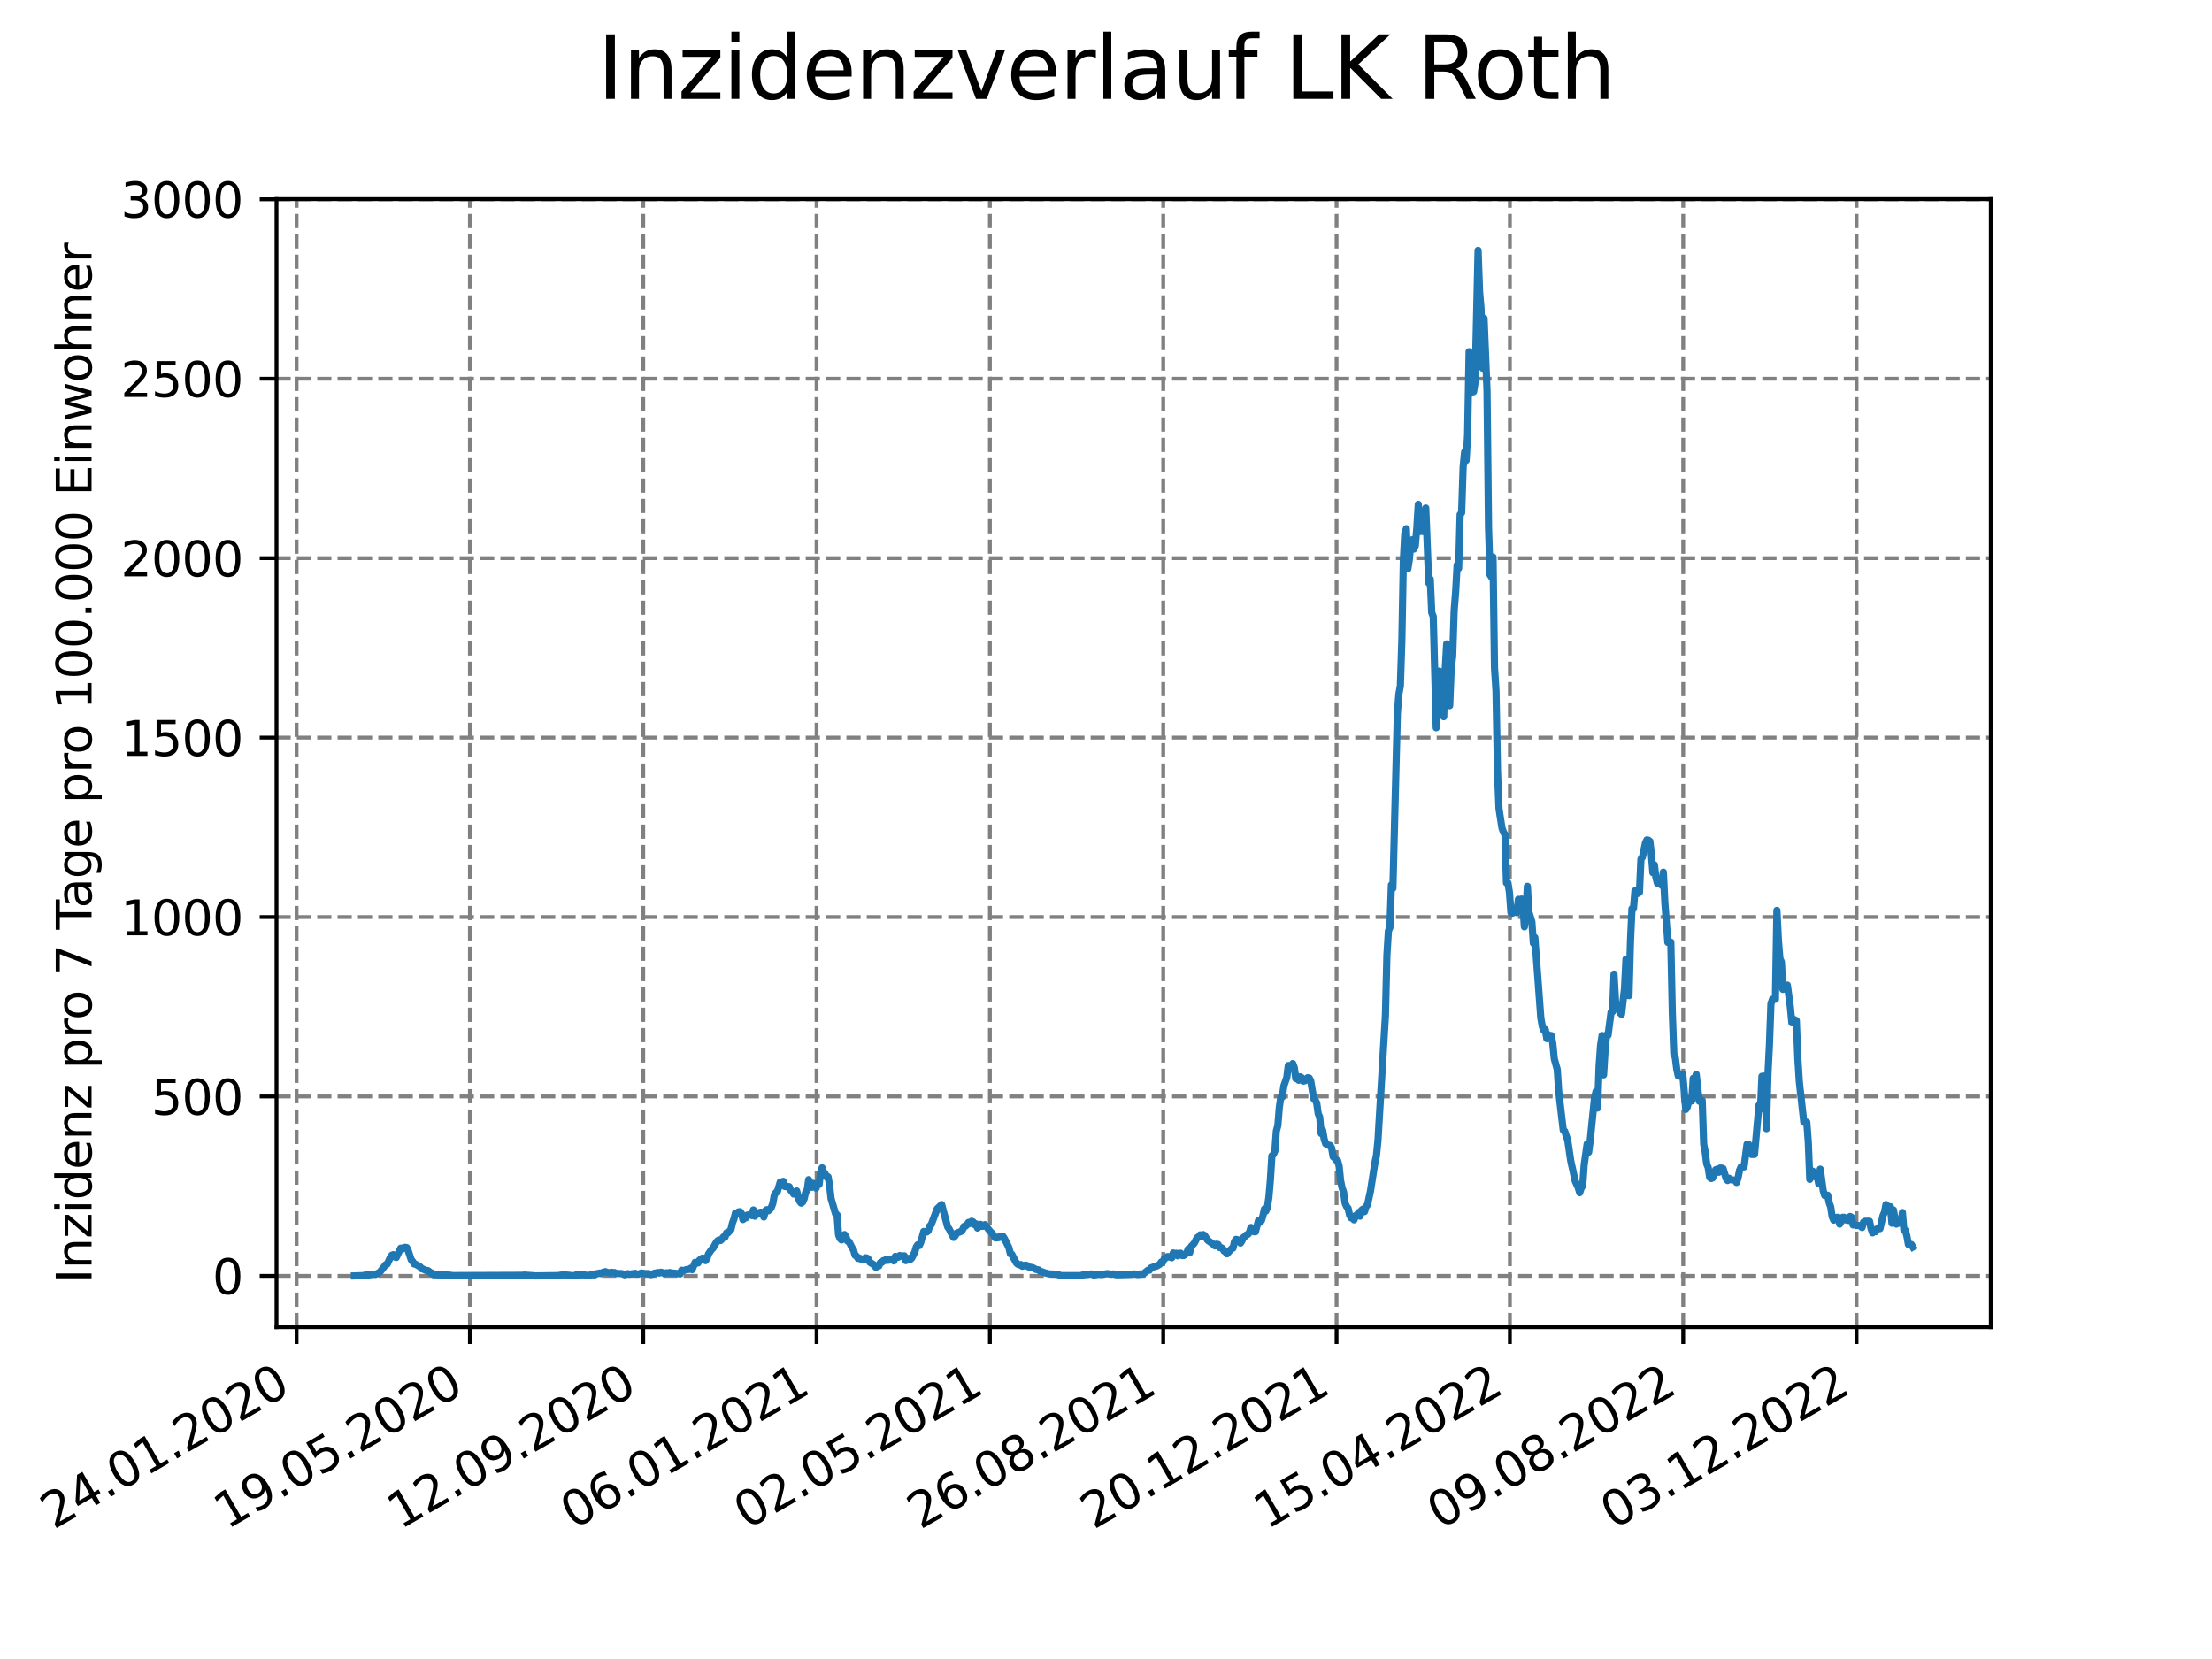 <?xml version="1.0" encoding="utf-8" standalone="no"?>
<!DOCTYPE svg PUBLIC "-//W3C//DTD SVG 1.1//EN"
  "http://www.w3.org/Graphics/SVG/1.1/DTD/svg11.dtd">
<svg xmlns:xlink="http://www.w3.org/1999/xlink" width="460.8pt" height="345.6pt" viewBox="0 0 460.8 345.6" xmlns="http://www.w3.org/2000/svg" version="1.1">
 <defs>
  <style type="text/css">*{stroke-linejoin: round; stroke-linecap: butt}</style>
 </defs>
 <g id="figure_1">
  <g id="patch_1">
   <path d="M 0 345.6 
L 460.8 345.6 
L 460.8 0 
L 0 0 
z
" style="fill: #ffffff"/>
  </g>
  <g id="axes_1">
   <g id="patch_2">
    <path d="M 57.6 276.48 
L 414.72 276.48 
L 414.72 41.472 
L 57.6 41.472 
z
" style="fill: #ffffff"/>
   </g>
   <g id="matplotlib.axis_1">
    <g id="xtick_1">
     <g id="line2d_1">
      <path d="M 61.784 276.48 
L 61.784 41.472 
" clip-path="url(#pae9fe001ed)" style="fill: none; stroke-dasharray: 2.96,1.28; stroke-dashoffset: 0; stroke: #808080; stroke-width: 0.8"/>
     </g>
     <g id="line2d_2">
      <defs>
       <path id="me1911b3e2f" d="M 0 0 
L 0 3.5 
" style="stroke: #000000; stroke-width: 0.8"/>
      </defs>
      <g>
       <use xlink:href="#me1911b3e2f" x="61.784" y="276.48" style="stroke: #000000; stroke-width: 0.8"/>
      </g>
     </g>
     <g id="text_1">
      <!-- 24.01.2020 -->
      <g transform="translate(11.159 318.689) rotate(-30) scale(0.1 -0.1)">
       <defs>
        <path id="DejaVuSans-32" d="M 1228 531 
L 3431 531 
L 3431 0 
L 469 0 
L 469 531 
Q 828 903 1448 1529 
Q 2069 2156 2228 2338 
Q 2531 2678 2651 2914 
Q 2772 3150 2772 3378 
Q 2772 3750 2511 3984 
Q 2250 4219 1831 4219 
Q 1534 4219 1204 4116 
Q 875 4013 500 3803 
L 500 4441 
Q 881 4594 1212 4672 
Q 1544 4750 1819 4750 
Q 2544 4750 2975 4387 
Q 3406 4025 3406 3419 
Q 3406 3131 3298 2873 
Q 3191 2616 2906 2266 
Q 2828 2175 2409 1742 
Q 1991 1309 1228 531 
z
" transform="scale(0.016)"/>
        <path id="DejaVuSans-34" d="M 2419 4116 
L 825 1625 
L 2419 1625 
L 2419 4116 
z
M 2253 4666 
L 3047 4666 
L 3047 1625 
L 3713 1625 
L 3713 1100 
L 3047 1100 
L 3047 0 
L 2419 0 
L 2419 1100 
L 313 1100 
L 313 1709 
L 2253 4666 
z
" transform="scale(0.016)"/>
        <path id="DejaVuSans-2e" d="M 684 794 
L 1344 794 
L 1344 0 
L 684 0 
L 684 794 
z
" transform="scale(0.016)"/>
        <path id="DejaVuSans-30" d="M 2034 4250 
Q 1547 4250 1301 3770 
Q 1056 3291 1056 2328 
Q 1056 1369 1301 889 
Q 1547 409 2034 409 
Q 2525 409 2770 889 
Q 3016 1369 3016 2328 
Q 3016 3291 2770 3770 
Q 2525 4250 2034 4250 
z
M 2034 4750 
Q 2819 4750 3233 4129 
Q 3647 3509 3647 2328 
Q 3647 1150 3233 529 
Q 2819 -91 2034 -91 
Q 1250 -91 836 529 
Q 422 1150 422 2328 
Q 422 3509 836 4129 
Q 1250 4750 2034 4750 
z
" transform="scale(0.016)"/>
        <path id="DejaVuSans-31" d="M 794 531 
L 1825 531 
L 1825 4091 
L 703 3866 
L 703 4441 
L 1819 4666 
L 2450 4666 
L 2450 531 
L 3481 531 
L 3481 0 
L 794 0 
L 794 531 
z
" transform="scale(0.016)"/>
       </defs>
       <use xlink:href="#DejaVuSans-32"/>
       <use xlink:href="#DejaVuSans-34" x="63.623"/>
       <use xlink:href="#DejaVuSans-2e" x="127.246"/>
       <use xlink:href="#DejaVuSans-30" x="159.033"/>
       <use xlink:href="#DejaVuSans-31" x="222.656"/>
       <use xlink:href="#DejaVuSans-2e" x="286.279"/>
       <use xlink:href="#DejaVuSans-32" x="318.066"/>
       <use xlink:href="#DejaVuSans-30" x="381.689"/>
       <use xlink:href="#DejaVuSans-32" x="445.312"/>
       <use xlink:href="#DejaVuSans-30" x="508.936"/>
      </g>
     </g>
    </g>
    <g id="xtick_2">
     <g id="line2d_3">
      <path d="M 97.891 276.48 
L 97.891 41.472 
" clip-path="url(#pae9fe001ed)" style="fill: none; stroke-dasharray: 2.96,1.28; stroke-dashoffset: 0; stroke: #808080; stroke-width: 0.8"/>
     </g>
     <g id="line2d_4">
      <g>
       <use xlink:href="#me1911b3e2f" x="97.891" y="276.48" style="stroke: #000000; stroke-width: 0.8"/>
      </g>
     </g>
     <g id="text_2">
      <!-- 19.05.2020 -->
      <g transform="translate(47.266 318.689) rotate(-30) scale(0.1 -0.1)">
       <defs>
        <path id="DejaVuSans-39" d="M 703 97 
L 703 672 
Q 941 559 1184 500 
Q 1428 441 1663 441 
Q 2288 441 2617 861 
Q 2947 1281 2994 2138 
Q 2813 1869 2534 1725 
Q 2256 1581 1919 1581 
Q 1219 1581 811 2004 
Q 403 2428 403 3163 
Q 403 3881 828 4315 
Q 1253 4750 1959 4750 
Q 2769 4750 3195 4129 
Q 3622 3509 3622 2328 
Q 3622 1225 3098 567 
Q 2575 -91 1691 -91 
Q 1453 -91 1209 -44 
Q 966 3 703 97 
z
M 1959 2075 
Q 2384 2075 2632 2365 
Q 2881 2656 2881 3163 
Q 2881 3666 2632 3958 
Q 2384 4250 1959 4250 
Q 1534 4250 1286 3958 
Q 1038 3666 1038 3163 
Q 1038 2656 1286 2365 
Q 1534 2075 1959 2075 
z
" transform="scale(0.016)"/>
        <path id="DejaVuSans-35" d="M 691 4666 
L 3169 4666 
L 3169 4134 
L 1269 4134 
L 1269 2991 
Q 1406 3038 1543 3061 
Q 1681 3084 1819 3084 
Q 2600 3084 3056 2656 
Q 3513 2228 3513 1497 
Q 3513 744 3044 326 
Q 2575 -91 1722 -91 
Q 1428 -91 1123 -41 
Q 819 9 494 109 
L 494 744 
Q 775 591 1075 516 
Q 1375 441 1709 441 
Q 2250 441 2565 725 
Q 2881 1009 2881 1497 
Q 2881 1984 2565 2268 
Q 2250 2553 1709 2553 
Q 1456 2553 1204 2497 
Q 953 2441 691 2322 
L 691 4666 
z
" transform="scale(0.016)"/>
       </defs>
       <use xlink:href="#DejaVuSans-31"/>
       <use xlink:href="#DejaVuSans-39" x="63.623"/>
       <use xlink:href="#DejaVuSans-2e" x="127.246"/>
       <use xlink:href="#DejaVuSans-30" x="159.033"/>
       <use xlink:href="#DejaVuSans-35" x="222.656"/>
       <use xlink:href="#DejaVuSans-2e" x="286.279"/>
       <use xlink:href="#DejaVuSans-32" x="318.066"/>
       <use xlink:href="#DejaVuSans-30" x="381.689"/>
       <use xlink:href="#DejaVuSans-32" x="445.312"/>
       <use xlink:href="#DejaVuSans-30" x="508.936"/>
      </g>
     </g>
    </g>
    <g id="xtick_3">
     <g id="line2d_5">
      <path d="M 133.999 276.48 
L 133.999 41.472 
" clip-path="url(#pae9fe001ed)" style="fill: none; stroke-dasharray: 2.96,1.28; stroke-dashoffset: 0; stroke: #808080; stroke-width: 0.8"/>
     </g>
     <g id="line2d_6">
      <g>
       <use xlink:href="#me1911b3e2f" x="133.999" y="276.48" style="stroke: #000000; stroke-width: 0.8"/>
      </g>
     </g>
     <g id="text_3">
      <!-- 12.09.2020 -->
      <g transform="translate(83.373 318.689) rotate(-30) scale(0.1 -0.1)">
       <use xlink:href="#DejaVuSans-31"/>
       <use xlink:href="#DejaVuSans-32" x="63.623"/>
       <use xlink:href="#DejaVuSans-2e" x="127.246"/>
       <use xlink:href="#DejaVuSans-30" x="159.033"/>
       <use xlink:href="#DejaVuSans-39" x="222.656"/>
       <use xlink:href="#DejaVuSans-2e" x="286.279"/>
       <use xlink:href="#DejaVuSans-32" x="318.066"/>
       <use xlink:href="#DejaVuSans-30" x="381.689"/>
       <use xlink:href="#DejaVuSans-32" x="445.312"/>
       <use xlink:href="#DejaVuSans-30" x="508.936"/>
      </g>
     </g>
    </g>
    <g id="xtick_4">
     <g id="line2d_7">
      <path d="M 170.106 276.48 
L 170.106 41.472 
" clip-path="url(#pae9fe001ed)" style="fill: none; stroke-dasharray: 2.96,1.28; stroke-dashoffset: 0; stroke: #808080; stroke-width: 0.8"/>
     </g>
     <g id="line2d_8">
      <g>
       <use xlink:href="#me1911b3e2f" x="170.106" y="276.48" style="stroke: #000000; stroke-width: 0.8"/>
      </g>
     </g>
     <g id="text_4">
      <!-- 06.01.2021 -->
      <g transform="translate(119.481 318.689) rotate(-30) scale(0.1 -0.1)">
       <defs>
        <path id="DejaVuSans-36" d="M 2113 2584 
Q 1688 2584 1439 2293 
Q 1191 2003 1191 1497 
Q 1191 994 1439 701 
Q 1688 409 2113 409 
Q 2538 409 2786 701 
Q 3034 994 3034 1497 
Q 3034 2003 2786 2293 
Q 2538 2584 2113 2584 
z
M 3366 4563 
L 3366 3988 
Q 3128 4100 2886 4159 
Q 2644 4219 2406 4219 
Q 1781 4219 1451 3797 
Q 1122 3375 1075 2522 
Q 1259 2794 1537 2939 
Q 1816 3084 2150 3084 
Q 2853 3084 3261 2657 
Q 3669 2231 3669 1497 
Q 3669 778 3244 343 
Q 2819 -91 2113 -91 
Q 1303 -91 875 529 
Q 447 1150 447 2328 
Q 447 3434 972 4092 
Q 1497 4750 2381 4750 
Q 2619 4750 2861 4703 
Q 3103 4656 3366 4563 
z
" transform="scale(0.016)"/>
       </defs>
       <use xlink:href="#DejaVuSans-30"/>
       <use xlink:href="#DejaVuSans-36" x="63.623"/>
       <use xlink:href="#DejaVuSans-2e" x="127.246"/>
       <use xlink:href="#DejaVuSans-30" x="159.033"/>
       <use xlink:href="#DejaVuSans-31" x="222.656"/>
       <use xlink:href="#DejaVuSans-2e" x="286.279"/>
       <use xlink:href="#DejaVuSans-32" x="318.066"/>
       <use xlink:href="#DejaVuSans-30" x="381.689"/>
       <use xlink:href="#DejaVuSans-32" x="445.312"/>
       <use xlink:href="#DejaVuSans-31" x="508.936"/>
      </g>
     </g>
    </g>
    <g id="xtick_5">
     <g id="line2d_9">
      <path d="M 206.213 276.48 
L 206.213 41.472 
" clip-path="url(#pae9fe001ed)" style="fill: none; stroke-dasharray: 2.96,1.28; stroke-dashoffset: 0; stroke: #808080; stroke-width: 0.8"/>
     </g>
     <g id="line2d_10">
      <g>
       <use xlink:href="#me1911b3e2f" x="206.213" y="276.48" style="stroke: #000000; stroke-width: 0.8"/>
      </g>
     </g>
     <g id="text_5">
      <!-- 02.05.2021 -->
      <g transform="translate(155.588 318.689) rotate(-30) scale(0.1 -0.1)">
       <use xlink:href="#DejaVuSans-30"/>
       <use xlink:href="#DejaVuSans-32" x="63.623"/>
       <use xlink:href="#DejaVuSans-2e" x="127.246"/>
       <use xlink:href="#DejaVuSans-30" x="159.033"/>
       <use xlink:href="#DejaVuSans-35" x="222.656"/>
       <use xlink:href="#DejaVuSans-2e" x="286.279"/>
       <use xlink:href="#DejaVuSans-32" x="318.066"/>
       <use xlink:href="#DejaVuSans-30" x="381.689"/>
       <use xlink:href="#DejaVuSans-32" x="445.312"/>
       <use xlink:href="#DejaVuSans-31" x="508.936"/>
      </g>
     </g>
    </g>
    <g id="xtick_6">
     <g id="line2d_11">
      <path d="M 242.321 276.48 
L 242.321 41.472 
" clip-path="url(#pae9fe001ed)" style="fill: none; stroke-dasharray: 2.96,1.28; stroke-dashoffset: 0; stroke: #808080; stroke-width: 0.8"/>
     </g>
     <g id="line2d_12">
      <g>
       <use xlink:href="#me1911b3e2f" x="242.321" y="276.48" style="stroke: #000000; stroke-width: 0.8"/>
      </g>
     </g>
     <g id="text_6">
      <!-- 26.08.2021 -->
      <g transform="translate(191.695 318.689) rotate(-30) scale(0.1 -0.1)">
       <defs>
        <path id="DejaVuSans-38" d="M 2034 2216 
Q 1584 2216 1326 1975 
Q 1069 1734 1069 1313 
Q 1069 891 1326 650 
Q 1584 409 2034 409 
Q 2484 409 2743 651 
Q 3003 894 3003 1313 
Q 3003 1734 2745 1975 
Q 2488 2216 2034 2216 
z
M 1403 2484 
Q 997 2584 770 2862 
Q 544 3141 544 3541 
Q 544 4100 942 4425 
Q 1341 4750 2034 4750 
Q 2731 4750 3128 4425 
Q 3525 4100 3525 3541 
Q 3525 3141 3298 2862 
Q 3072 2584 2669 2484 
Q 3125 2378 3379 2068 
Q 3634 1759 3634 1313 
Q 3634 634 3220 271 
Q 2806 -91 2034 -91 
Q 1263 -91 848 271 
Q 434 634 434 1313 
Q 434 1759 690 2068 
Q 947 2378 1403 2484 
z
M 1172 3481 
Q 1172 3119 1398 2916 
Q 1625 2713 2034 2713 
Q 2441 2713 2670 2916 
Q 2900 3119 2900 3481 
Q 2900 3844 2670 4047 
Q 2441 4250 2034 4250 
Q 1625 4250 1398 4047 
Q 1172 3844 1172 3481 
z
" transform="scale(0.016)"/>
       </defs>
       <use xlink:href="#DejaVuSans-32"/>
       <use xlink:href="#DejaVuSans-36" x="63.623"/>
       <use xlink:href="#DejaVuSans-2e" x="127.246"/>
       <use xlink:href="#DejaVuSans-30" x="159.033"/>
       <use xlink:href="#DejaVuSans-38" x="222.656"/>
       <use xlink:href="#DejaVuSans-2e" x="286.279"/>
       <use xlink:href="#DejaVuSans-32" x="318.066"/>
       <use xlink:href="#DejaVuSans-30" x="381.689"/>
       <use xlink:href="#DejaVuSans-32" x="445.312"/>
       <use xlink:href="#DejaVuSans-31" x="508.936"/>
      </g>
     </g>
    </g>
    <g id="xtick_7">
     <g id="line2d_13">
      <path d="M 278.428 276.48 
L 278.428 41.472 
" clip-path="url(#pae9fe001ed)" style="fill: none; stroke-dasharray: 2.96,1.28; stroke-dashoffset: 0; stroke: #808080; stroke-width: 0.8"/>
     </g>
     <g id="line2d_14">
      <g>
       <use xlink:href="#me1911b3e2f" x="278.428" y="276.48" style="stroke: #000000; stroke-width: 0.8"/>
      </g>
     </g>
     <g id="text_7">
      <!-- 20.12.2021 -->
      <g transform="translate(227.803 318.689) rotate(-30) scale(0.1 -0.1)">
       <use xlink:href="#DejaVuSans-32"/>
       <use xlink:href="#DejaVuSans-30" x="63.623"/>
       <use xlink:href="#DejaVuSans-2e" x="127.246"/>
       <use xlink:href="#DejaVuSans-31" x="159.033"/>
       <use xlink:href="#DejaVuSans-32" x="222.656"/>
       <use xlink:href="#DejaVuSans-2e" x="286.279"/>
       <use xlink:href="#DejaVuSans-32" x="318.066"/>
       <use xlink:href="#DejaVuSans-30" x="381.689"/>
       <use xlink:href="#DejaVuSans-32" x="445.312"/>
       <use xlink:href="#DejaVuSans-31" x="508.936"/>
      </g>
     </g>
    </g>
    <g id="xtick_8">
     <g id="line2d_15">
      <path d="M 314.535 276.48 
L 314.535 41.472 
" clip-path="url(#pae9fe001ed)" style="fill: none; stroke-dasharray: 2.96,1.28; stroke-dashoffset: 0; stroke: #808080; stroke-width: 0.8"/>
     </g>
     <g id="line2d_16">
      <g>
       <use xlink:href="#me1911b3e2f" x="314.535" y="276.48" style="stroke: #000000; stroke-width: 0.8"/>
      </g>
     </g>
     <g id="text_8">
      <!-- 15.04.2022 -->
      <g transform="translate(263.91 318.689) rotate(-30) scale(0.1 -0.1)">
       <use xlink:href="#DejaVuSans-31"/>
       <use xlink:href="#DejaVuSans-35" x="63.623"/>
       <use xlink:href="#DejaVuSans-2e" x="127.246"/>
       <use xlink:href="#DejaVuSans-30" x="159.033"/>
       <use xlink:href="#DejaVuSans-34" x="222.656"/>
       <use xlink:href="#DejaVuSans-2e" x="286.279"/>
       <use xlink:href="#DejaVuSans-32" x="318.066"/>
       <use xlink:href="#DejaVuSans-30" x="381.689"/>
       <use xlink:href="#DejaVuSans-32" x="445.312"/>
       <use xlink:href="#DejaVuSans-32" x="508.936"/>
      </g>
     </g>
    </g>
    <g id="xtick_9">
     <g id="line2d_17">
      <path d="M 350.642 276.48 
L 350.642 41.472 
" clip-path="url(#pae9fe001ed)" style="fill: none; stroke-dasharray: 2.96,1.28; stroke-dashoffset: 0; stroke: #808080; stroke-width: 0.8"/>
     </g>
     <g id="line2d_18">
      <g>
       <use xlink:href="#me1911b3e2f" x="350.642" y="276.48" style="stroke: #000000; stroke-width: 0.8"/>
      </g>
     </g>
     <g id="text_9">
      <!-- 09.08.2022 -->
      <g transform="translate(300.017 318.689) rotate(-30) scale(0.1 -0.1)">
       <use xlink:href="#DejaVuSans-30"/>
       <use xlink:href="#DejaVuSans-39" x="63.623"/>
       <use xlink:href="#DejaVuSans-2e" x="127.246"/>
       <use xlink:href="#DejaVuSans-30" x="159.033"/>
       <use xlink:href="#DejaVuSans-38" x="222.656"/>
       <use xlink:href="#DejaVuSans-2e" x="286.279"/>
       <use xlink:href="#DejaVuSans-32" x="318.066"/>
       <use xlink:href="#DejaVuSans-30" x="381.689"/>
       <use xlink:href="#DejaVuSans-32" x="445.312"/>
       <use xlink:href="#DejaVuSans-32" x="508.936"/>
      </g>
     </g>
    </g>
    <g id="xtick_10">
     <g id="line2d_19">
      <path d="M 386.75 276.48 
L 386.75 41.472 
" clip-path="url(#pae9fe001ed)" style="fill: none; stroke-dasharray: 2.96,1.28; stroke-dashoffset: 0; stroke: #808080; stroke-width: 0.8"/>
     </g>
     <g id="line2d_20">
      <g>
       <use xlink:href="#me1911b3e2f" x="386.75" y="276.48" style="stroke: #000000; stroke-width: 0.8"/>
      </g>
     </g>
     <g id="text_10">
      <!-- 03.12.2022 -->
      <g transform="translate(336.125 318.689) rotate(-30) scale(0.1 -0.1)">
       <defs>
        <path id="DejaVuSans-33" d="M 2597 2516 
Q 3050 2419 3304 2112 
Q 3559 1806 3559 1356 
Q 3559 666 3084 287 
Q 2609 -91 1734 -91 
Q 1441 -91 1130 -33 
Q 819 25 488 141 
L 488 750 
Q 750 597 1062 519 
Q 1375 441 1716 441 
Q 2309 441 2620 675 
Q 2931 909 2931 1356 
Q 2931 1769 2642 2001 
Q 2353 2234 1838 2234 
L 1294 2234 
L 1294 2753 
L 1863 2753 
Q 2328 2753 2575 2939 
Q 2822 3125 2822 3475 
Q 2822 3834 2567 4026 
Q 2313 4219 1838 4219 
Q 1578 4219 1281 4162 
Q 984 4106 628 3988 
L 628 4550 
Q 988 4650 1302 4700 
Q 1616 4750 1894 4750 
Q 2613 4750 3031 4423 
Q 3450 4097 3450 3541 
Q 3450 3153 3228 2886 
Q 3006 2619 2597 2516 
z
" transform="scale(0.016)"/>
       </defs>
       <use xlink:href="#DejaVuSans-30"/>
       <use xlink:href="#DejaVuSans-33" x="63.623"/>
       <use xlink:href="#DejaVuSans-2e" x="127.246"/>
       <use xlink:href="#DejaVuSans-31" x="159.033"/>
       <use xlink:href="#DejaVuSans-32" x="222.656"/>
       <use xlink:href="#DejaVuSans-2e" x="286.279"/>
       <use xlink:href="#DejaVuSans-32" x="318.066"/>
       <use xlink:href="#DejaVuSans-30" x="381.689"/>
       <use xlink:href="#DejaVuSans-32" x="445.312"/>
       <use xlink:href="#DejaVuSans-32" x="508.936"/>
      </g>
     </g>
    </g>
   </g>
   <g id="matplotlib.axis_2">
    <g id="ytick_1">
     <g id="line2d_21">
      <path d="M 57.6 265.798 
L 414.72 265.798 
" clip-path="url(#pae9fe001ed)" style="fill: none; stroke-dasharray: 2.96,1.28; stroke-dashoffset: 0; stroke: #808080; stroke-width: 0.8"/>
     </g>
     <g id="line2d_22">
      <defs>
       <path id="m83e6db1e29" d="M 0 0 
L -3.5 0 
" style="stroke: #000000; stroke-width: 0.8"/>
      </defs>
      <g>
       <use xlink:href="#m83e6db1e29" x="57.6" y="265.798" style="stroke: #000000; stroke-width: 0.8"/>
      </g>
     </g>
     <g id="text_11">
      <!-- 0 -->
      <g transform="translate(44.237 269.597) scale(0.1 -0.1)">
       <use xlink:href="#DejaVuSans-30"/>
      </g>
     </g>
    </g>
    <g id="ytick_2">
     <g id="line2d_23">
      <path d="M 57.6 228.416 
L 414.72 228.416 
" clip-path="url(#pae9fe001ed)" style="fill: none; stroke-dasharray: 2.96,1.28; stroke-dashoffset: 0; stroke: #808080; stroke-width: 0.8"/>
     </g>
     <g id="line2d_24">
      <g>
       <use xlink:href="#m83e6db1e29" x="57.6" y="228.416" style="stroke: #000000; stroke-width: 0.8"/>
      </g>
     </g>
     <g id="text_12">
      <!-- 500 -->
      <g transform="translate(31.512 232.216) scale(0.1 -0.1)">
       <use xlink:href="#DejaVuSans-35"/>
       <use xlink:href="#DejaVuSans-30" x="63.623"/>
       <use xlink:href="#DejaVuSans-30" x="127.246"/>
      </g>
     </g>
    </g>
    <g id="ytick_3">
     <g id="line2d_25">
      <path d="M 57.6 191.035 
L 414.72 191.035 
" clip-path="url(#pae9fe001ed)" style="fill: none; stroke-dasharray: 2.96,1.28; stroke-dashoffset: 0; stroke: #808080; stroke-width: 0.8"/>
     </g>
     <g id="line2d_26">
      <g>
       <use xlink:href="#m83e6db1e29" x="57.6" y="191.035" style="stroke: #000000; stroke-width: 0.8"/>
      </g>
     </g>
     <g id="text_13">
      <!-- 1000 -->
      <g transform="translate(25.15 194.834) scale(0.1 -0.1)">
       <use xlink:href="#DejaVuSans-31"/>
       <use xlink:href="#DejaVuSans-30" x="63.623"/>
       <use xlink:href="#DejaVuSans-30" x="127.246"/>
       <use xlink:href="#DejaVuSans-30" x="190.869"/>
      </g>
     </g>
    </g>
    <g id="ytick_4">
     <g id="line2d_27">
      <path d="M 57.6 153.653 
L 414.72 153.653 
" clip-path="url(#pae9fe001ed)" style="fill: none; stroke-dasharray: 2.96,1.28; stroke-dashoffset: 0; stroke: #808080; stroke-width: 0.8"/>
     </g>
     <g id="line2d_28">
      <g>
       <use xlink:href="#m83e6db1e29" x="57.6" y="153.653" style="stroke: #000000; stroke-width: 0.8"/>
      </g>
     </g>
     <g id="text_14">
      <!-- 1500 -->
      <g transform="translate(25.15 157.453) scale(0.1 -0.1)">
       <use xlink:href="#DejaVuSans-31"/>
       <use xlink:href="#DejaVuSans-35" x="63.623"/>
       <use xlink:href="#DejaVuSans-30" x="127.246"/>
       <use xlink:href="#DejaVuSans-30" x="190.869"/>
      </g>
     </g>
    </g>
    <g id="ytick_5">
     <g id="line2d_29">
      <path d="M 57.6 116.272 
L 414.72 116.272 
" clip-path="url(#pae9fe001ed)" style="fill: none; stroke-dasharray: 2.96,1.28; stroke-dashoffset: 0; stroke: #808080; stroke-width: 0.8"/>
     </g>
     <g id="line2d_30">
      <g>
       <use xlink:href="#m83e6db1e29" x="57.6" y="116.272" style="stroke: #000000; stroke-width: 0.8"/>
      </g>
     </g>
     <g id="text_15">
      <!-- 2000 -->
      <g transform="translate(25.15 120.071) scale(0.1 -0.1)">
       <use xlink:href="#DejaVuSans-32"/>
       <use xlink:href="#DejaVuSans-30" x="63.623"/>
       <use xlink:href="#DejaVuSans-30" x="127.246"/>
       <use xlink:href="#DejaVuSans-30" x="190.869"/>
      </g>
     </g>
    </g>
    <g id="ytick_6">
     <g id="line2d_31">
      <path d="M 57.6 78.891 
L 414.72 78.891 
" clip-path="url(#pae9fe001ed)" style="fill: none; stroke-dasharray: 2.96,1.28; stroke-dashoffset: 0; stroke: #808080; stroke-width: 0.8"/>
     </g>
     <g id="line2d_32">
      <g>
       <use xlink:href="#m83e6db1e29" x="57.6" y="78.891" style="stroke: #000000; stroke-width: 0.8"/>
      </g>
     </g>
     <g id="text_16">
      <!-- 2500 -->
      <g transform="translate(25.15 82.69) scale(0.1 -0.1)">
       <use xlink:href="#DejaVuSans-32"/>
       <use xlink:href="#DejaVuSans-35" x="63.623"/>
       <use xlink:href="#DejaVuSans-30" x="127.246"/>
       <use xlink:href="#DejaVuSans-30" x="190.869"/>
      </g>
     </g>
    </g>
    <g id="ytick_7">
     <g id="line2d_33">
      <path d="M 57.6 41.509 
L 414.72 41.509 
" clip-path="url(#pae9fe001ed)" style="fill: none; stroke-dasharray: 2.96,1.28; stroke-dashoffset: 0; stroke: #808080; stroke-width: 0.8"/>
     </g>
     <g id="line2d_34">
      <g>
       <use xlink:href="#m83e6db1e29" x="57.6" y="41.509" style="stroke: #000000; stroke-width: 0.8"/>
      </g>
     </g>
     <g id="text_17">
      <!-- 3000 -->
      <g transform="translate(25.15 45.308) scale(0.1 -0.1)">
       <use xlink:href="#DejaVuSans-33"/>
       <use xlink:href="#DejaVuSans-30" x="63.623"/>
       <use xlink:href="#DejaVuSans-30" x="127.246"/>
       <use xlink:href="#DejaVuSans-30" x="190.869"/>
      </g>
     </g>
    </g>
    <g id="text_18">
     <!-- Inzidenz pro 7 Tage pro 100.000 Einwohner -->
     <g transform="translate(19.07 267.301) rotate(-90) scale(0.1 -0.1)">
      <defs>
       <path id="DejaVuSans-49" d="M 628 4666 
L 1259 4666 
L 1259 0 
L 628 0 
L 628 4666 
z
" transform="scale(0.016)"/>
       <path id="DejaVuSans-6e" d="M 3513 2113 
L 3513 0 
L 2938 0 
L 2938 2094 
Q 2938 2591 2744 2837 
Q 2550 3084 2163 3084 
Q 1697 3084 1428 2787 
Q 1159 2491 1159 1978 
L 1159 0 
L 581 0 
L 581 3500 
L 1159 3500 
L 1159 2956 
Q 1366 3272 1645 3428 
Q 1925 3584 2291 3584 
Q 2894 3584 3203 3211 
Q 3513 2838 3513 2113 
z
" transform="scale(0.016)"/>
       <path id="DejaVuSans-7a" d="M 353 3500 
L 3084 3500 
L 3084 2975 
L 922 459 
L 3084 459 
L 3084 0 
L 275 0 
L 275 525 
L 2438 3041 
L 353 3041 
L 353 3500 
z
" transform="scale(0.016)"/>
       <path id="DejaVuSans-69" d="M 603 3500 
L 1178 3500 
L 1178 0 
L 603 0 
L 603 3500 
z
M 603 4863 
L 1178 4863 
L 1178 4134 
L 603 4134 
L 603 4863 
z
" transform="scale(0.016)"/>
       <path id="DejaVuSans-64" d="M 2906 2969 
L 2906 4863 
L 3481 4863 
L 3481 0 
L 2906 0 
L 2906 525 
Q 2725 213 2448 61 
Q 2172 -91 1784 -91 
Q 1150 -91 751 415 
Q 353 922 353 1747 
Q 353 2572 751 3078 
Q 1150 3584 1784 3584 
Q 2172 3584 2448 3432 
Q 2725 3281 2906 2969 
z
M 947 1747 
Q 947 1113 1208 752 
Q 1469 391 1925 391 
Q 2381 391 2643 752 
Q 2906 1113 2906 1747 
Q 2906 2381 2643 2742 
Q 2381 3103 1925 3103 
Q 1469 3103 1208 2742 
Q 947 2381 947 1747 
z
" transform="scale(0.016)"/>
       <path id="DejaVuSans-65" d="M 3597 1894 
L 3597 1613 
L 953 1613 
Q 991 1019 1311 708 
Q 1631 397 2203 397 
Q 2534 397 2845 478 
Q 3156 559 3463 722 
L 3463 178 
Q 3153 47 2828 -22 
Q 2503 -91 2169 -91 
Q 1331 -91 842 396 
Q 353 884 353 1716 
Q 353 2575 817 3079 
Q 1281 3584 2069 3584 
Q 2775 3584 3186 3129 
Q 3597 2675 3597 1894 
z
M 3022 2063 
Q 3016 2534 2758 2815 
Q 2500 3097 2075 3097 
Q 1594 3097 1305 2825 
Q 1016 2553 972 2059 
L 3022 2063 
z
" transform="scale(0.016)"/>
       <path id="DejaVuSans-20" transform="scale(0.016)"/>
       <path id="DejaVuSans-70" d="M 1159 525 
L 1159 -1331 
L 581 -1331 
L 581 3500 
L 1159 3500 
L 1159 2969 
Q 1341 3281 1617 3432 
Q 1894 3584 2278 3584 
Q 2916 3584 3314 3078 
Q 3713 2572 3713 1747 
Q 3713 922 3314 415 
Q 2916 -91 2278 -91 
Q 1894 -91 1617 61 
Q 1341 213 1159 525 
z
M 3116 1747 
Q 3116 2381 2855 2742 
Q 2594 3103 2138 3103 
Q 1681 3103 1420 2742 
Q 1159 2381 1159 1747 
Q 1159 1113 1420 752 
Q 1681 391 2138 391 
Q 2594 391 2855 752 
Q 3116 1113 3116 1747 
z
" transform="scale(0.016)"/>
       <path id="DejaVuSans-72" d="M 2631 2963 
Q 2534 3019 2420 3045 
Q 2306 3072 2169 3072 
Q 1681 3072 1420 2755 
Q 1159 2438 1159 1844 
L 1159 0 
L 581 0 
L 581 3500 
L 1159 3500 
L 1159 2956 
Q 1341 3275 1631 3429 
Q 1922 3584 2338 3584 
Q 2397 3584 2469 3576 
Q 2541 3569 2628 3553 
L 2631 2963 
z
" transform="scale(0.016)"/>
       <path id="DejaVuSans-6f" d="M 1959 3097 
Q 1497 3097 1228 2736 
Q 959 2375 959 1747 
Q 959 1119 1226 758 
Q 1494 397 1959 397 
Q 2419 397 2687 759 
Q 2956 1122 2956 1747 
Q 2956 2369 2687 2733 
Q 2419 3097 1959 3097 
z
M 1959 3584 
Q 2709 3584 3137 3096 
Q 3566 2609 3566 1747 
Q 3566 888 3137 398 
Q 2709 -91 1959 -91 
Q 1206 -91 779 398 
Q 353 888 353 1747 
Q 353 2609 779 3096 
Q 1206 3584 1959 3584 
z
" transform="scale(0.016)"/>
       <path id="DejaVuSans-37" d="M 525 4666 
L 3525 4666 
L 3525 4397 
L 1831 0 
L 1172 0 
L 2766 4134 
L 525 4134 
L 525 4666 
z
" transform="scale(0.016)"/>
       <path id="DejaVuSans-54" d="M -19 4666 
L 3928 4666 
L 3928 4134 
L 2272 4134 
L 2272 0 
L 1638 0 
L 1638 4134 
L -19 4134 
L -19 4666 
z
" transform="scale(0.016)"/>
       <path id="DejaVuSans-61" d="M 2194 1759 
Q 1497 1759 1228 1600 
Q 959 1441 959 1056 
Q 959 750 1161 570 
Q 1363 391 1709 391 
Q 2188 391 2477 730 
Q 2766 1069 2766 1631 
L 2766 1759 
L 2194 1759 
z
M 3341 1997 
L 3341 0 
L 2766 0 
L 2766 531 
Q 2569 213 2275 61 
Q 1981 -91 1556 -91 
Q 1019 -91 701 211 
Q 384 513 384 1019 
Q 384 1609 779 1909 
Q 1175 2209 1959 2209 
L 2766 2209 
L 2766 2266 
Q 2766 2663 2505 2880 
Q 2244 3097 1772 3097 
Q 1472 3097 1187 3025 
Q 903 2953 641 2809 
L 641 3341 
Q 956 3463 1253 3523 
Q 1550 3584 1831 3584 
Q 2591 3584 2966 3190 
Q 3341 2797 3341 1997 
z
" transform="scale(0.016)"/>
       <path id="DejaVuSans-67" d="M 2906 1791 
Q 2906 2416 2648 2759 
Q 2391 3103 1925 3103 
Q 1463 3103 1205 2759 
Q 947 2416 947 1791 
Q 947 1169 1205 825 
Q 1463 481 1925 481 
Q 2391 481 2648 825 
Q 2906 1169 2906 1791 
z
M 3481 434 
Q 3481 -459 3084 -895 
Q 2688 -1331 1869 -1331 
Q 1566 -1331 1297 -1286 
Q 1028 -1241 775 -1147 
L 775 -588 
Q 1028 -725 1275 -790 
Q 1522 -856 1778 -856 
Q 2344 -856 2625 -561 
Q 2906 -266 2906 331 
L 2906 616 
Q 2728 306 2450 153 
Q 2172 0 1784 0 
Q 1141 0 747 490 
Q 353 981 353 1791 
Q 353 2603 747 3093 
Q 1141 3584 1784 3584 
Q 2172 3584 2450 3431 
Q 2728 3278 2906 2969 
L 2906 3500 
L 3481 3500 
L 3481 434 
z
" transform="scale(0.016)"/>
       <path id="DejaVuSans-45" d="M 628 4666 
L 3578 4666 
L 3578 4134 
L 1259 4134 
L 1259 2753 
L 3481 2753 
L 3481 2222 
L 1259 2222 
L 1259 531 
L 3634 531 
L 3634 0 
L 628 0 
L 628 4666 
z
" transform="scale(0.016)"/>
       <path id="DejaVuSans-77" d="M 269 3500 
L 844 3500 
L 1563 769 
L 2278 3500 
L 2956 3500 
L 3675 769 
L 4391 3500 
L 4966 3500 
L 4050 0 
L 3372 0 
L 2619 2869 
L 1863 0 
L 1184 0 
L 269 3500 
z
" transform="scale(0.016)"/>
       <path id="DejaVuSans-68" d="M 3513 2113 
L 3513 0 
L 2938 0 
L 2938 2094 
Q 2938 2591 2744 2837 
Q 2550 3084 2163 3084 
Q 1697 3084 1428 2787 
Q 1159 2491 1159 1978 
L 1159 0 
L 581 0 
L 581 4863 
L 1159 4863 
L 1159 2956 
Q 1366 3272 1645 3428 
Q 1925 3584 2291 3584 
Q 2894 3584 3203 3211 
Q 3513 2838 3513 2113 
z
" transform="scale(0.016)"/>
      </defs>
      <use xlink:href="#DejaVuSans-49"/>
      <use xlink:href="#DejaVuSans-6e" x="29.492"/>
      <use xlink:href="#DejaVuSans-7a" x="92.871"/>
      <use xlink:href="#DejaVuSans-69" x="145.361"/>
      <use xlink:href="#DejaVuSans-64" x="173.145"/>
      <use xlink:href="#DejaVuSans-65" x="236.621"/>
      <use xlink:href="#DejaVuSans-6e" x="298.145"/>
      <use xlink:href="#DejaVuSans-7a" x="361.523"/>
      <use xlink:href="#DejaVuSans-20" x="414.014"/>
      <use xlink:href="#DejaVuSans-70" x="445.801"/>
      <use xlink:href="#DejaVuSans-72" x="509.277"/>
      <use xlink:href="#DejaVuSans-6f" x="548.141"/>
      <use xlink:href="#DejaVuSans-20" x="609.322"/>
      <use xlink:href="#DejaVuSans-37" x="641.109"/>
      <use xlink:href="#DejaVuSans-20" x="704.732"/>
      <use xlink:href="#DejaVuSans-54" x="736.52"/>
      <use xlink:href="#DejaVuSans-61" x="781.104"/>
      <use xlink:href="#DejaVuSans-67" x="842.383"/>
      <use xlink:href="#DejaVuSans-65" x="905.859"/>
      <use xlink:href="#DejaVuSans-20" x="967.383"/>
      <use xlink:href="#DejaVuSans-70" x="999.17"/>
      <use xlink:href="#DejaVuSans-72" x="1062.646"/>
      <use xlink:href="#DejaVuSans-6f" x="1101.51"/>
      <use xlink:href="#DejaVuSans-20" x="1162.691"/>
      <use xlink:href="#DejaVuSans-31" x="1194.479"/>
      <use xlink:href="#DejaVuSans-30" x="1258.102"/>
      <use xlink:href="#DejaVuSans-30" x="1321.725"/>
      <use xlink:href="#DejaVuSans-2e" x="1385.348"/>
      <use xlink:href="#DejaVuSans-30" x="1417.135"/>
      <use xlink:href="#DejaVuSans-30" x="1480.758"/>
      <use xlink:href="#DejaVuSans-30" x="1544.381"/>
      <use xlink:href="#DejaVuSans-20" x="1608.004"/>
      <use xlink:href="#DejaVuSans-45" x="1639.791"/>
      <use xlink:href="#DejaVuSans-69" x="1702.975"/>
      <use xlink:href="#DejaVuSans-6e" x="1730.758"/>
      <use xlink:href="#DejaVuSans-77" x="1794.137"/>
      <use xlink:href="#DejaVuSans-6f" x="1875.924"/>
      <use xlink:href="#DejaVuSans-68" x="1937.105"/>
      <use xlink:href="#DejaVuSans-6e" x="2000.484"/>
      <use xlink:href="#DejaVuSans-65" x="2063.863"/>
      <use xlink:href="#DejaVuSans-72" x="2125.387"/>
     </g>
    </g>
   </g>
   <g id="line2d_35">
    <path d="M 73.833 265.798 
L 75.7 265.739 
L 76.323 265.562 
L 76.634 265.621 
L 77.879 265.444 
L 78.191 265.503 
L 79.124 265.031 
L 80.369 263.438 
L 80.681 263.32 
L 81.303 261.964 
L 81.614 261.492 
L 81.926 261.374 
L 82.237 261.846 
L 82.548 261.964 
L 83.482 260.017 
L 83.793 260.194 
L 84.105 259.899 
L 84.416 259.84 
L 84.727 259.899 
L 85.038 260.548 
L 85.661 262.436 
L 85.972 262.79 
L 86.284 263.32 
L 86.595 263.379 
L 87.529 263.91 
L 87.84 264.323 
L 88.151 264.382 
L 88.774 264.677 
L 89.085 264.677 
L 89.396 264.854 
L 89.707 265.208 
L 90.019 265.208 
L 90.33 265.562 
L 93.443 265.621 
L 94.377 265.739 
L 108.695 265.68 
L 109.317 265.621 
L 109.94 265.68 
L 110.874 265.739 
L 111.496 265.798 
L 116.165 265.739 
L 117.411 265.562 
L 118.033 265.621 
L 118.656 265.68 
L 119.589 265.798 
L 119.901 265.621 
L 121.768 265.562 
L 122.08 265.739 
L 123.325 265.562 
L 123.947 265.562 
L 124.258 265.326 
L 124.57 265.326 
L 124.881 265.208 
L 125.192 265.326 
L 125.504 265.09 
L 126.126 264.913 
L 126.437 265.09 
L 126.749 265.09 
L 127.06 265.208 
L 127.371 265.031 
L 127.682 265.149 
L 127.994 265.09 
L 128.305 265.267 
L 129.55 265.326 
L 130.173 265.562 
L 130.795 265.326 
L 131.106 265.444 
L 132.351 265.267 
L 132.663 265.444 
L 132.974 265.444 
L 133.597 265.208 
L 134.53 265.326 
L 135.153 265.326 
L 135.464 265.503 
L 135.775 265.503 
L 136.398 265.208 
L 136.709 265.208 
L 137.021 265.09 
L 137.332 265.208 
L 137.643 265.031 
L 137.954 265.09 
L 138.266 265.267 
L 138.888 265.149 
L 139.199 265.208 
L 139.511 265.09 
L 139.822 265.267 
L 140.133 265.208 
L 140.756 265.267 
L 141.378 265.326 
L 141.69 265.385 
L 142.001 264.618 
L 142.312 264.736 
L 142.935 264.5 
L 143.557 264.441 
L 143.868 264.205 
L 144.18 264.5 
L 144.802 262.967 
L 145.114 263.143 
L 145.425 263.085 
L 145.736 262.495 
L 146.359 262.082 
L 146.981 262.613 
L 147.292 262.082 
L 147.604 261.197 
L 148.226 260.312 
L 148.538 260.017 
L 149.16 258.897 
L 149.471 258.484 
L 149.783 258.307 
L 150.094 258.425 
L 150.405 258.13 
L 150.716 257.658 
L 151.028 257.717 
L 151.339 256.832 
L 151.65 256.832 
L 152.273 256.124 
L 152.584 254.768 
L 152.895 253.942 
L 153.207 252.703 
L 153.518 252.821 
L 153.829 252.467 
L 154.14 252.408 
L 154.452 252.762 
L 154.763 254.06 
L 155.074 253.765 
L 155.385 253.706 
L 155.697 253.116 
L 156.319 253.057 
L 156.631 253.234 
L 156.942 252.054 
L 157.253 253.352 
L 157.564 252.703 
L 157.876 252.939 
L 158.187 252.585 
L 158.498 252.526 
L 158.809 252.762 
L 159.121 253.529 
L 159.432 252.231 
L 159.743 251.995 
L 160.054 252.231 
L 160.366 251.995 
L 160.677 251.523 
L 160.988 250.698 
L 161.3 248.987 
L 161.611 248.456 
L 161.922 248.279 
L 162.545 246.215 
L 162.856 246.274 
L 163.167 246.097 
L 163.478 247.159 
L 163.79 247.218 
L 164.101 247.159 
L 164.412 247.218 
L 164.724 247.984 
L 165.035 248.279 
L 165.346 248.751 
L 165.657 248.692 
L 165.969 248.102 
L 166.28 249.459 
L 166.591 250.285 
L 166.902 250.639 
L 167.214 250.403 
L 167.525 249.695 
L 167.836 248.338 
L 168.148 247.925 
L 168.459 245.743 
L 169.081 247.336 
L 169.393 246.51 
L 169.704 246.746 
L 170.015 247.512 
L 170.326 246.51 
L 170.638 246.746 
L 170.949 244.268 
L 171.26 243.266 
L 171.571 244.15 
L 171.883 244.504 
L 172.194 245.212 
L 172.505 245.153 
L 172.817 246.982 
L 173.128 249.695 
L 174.062 252.88 
L 174.373 253.057 
L 174.684 257.245 
L 174.995 258.012 
L 175.307 258.307 
L 175.618 257.953 
L 175.929 257.186 
L 176.241 257.658 
L 176.552 258.543 
L 176.863 258.661 
L 177.486 259.899 
L 177.797 260.371 
L 178.108 261.492 
L 178.419 261.669 
L 178.731 262.141 
L 179.042 262.082 
L 179.353 262.318 
L 179.665 262.259 
L 179.976 262.495 
L 180.287 262.023 
L 180.598 262.082 
L 180.91 262.318 
L 181.221 262.967 
L 182.155 263.556 
L 182.466 264.028 
L 182.777 263.792 
L 183.088 263.733 
L 183.4 263.026 
L 183.711 262.967 
L 184.022 262.613 
L 184.334 262.613 
L 184.645 262.318 
L 184.956 262.554 
L 185.579 262.436 
L 185.89 262.259 
L 186.201 262.672 
L 186.512 261.728 
L 186.824 261.964 
L 187.135 261.905 
L 187.446 261.551 
L 187.758 261.61 
L 188.069 261.787 
L 188.38 261.61 
L 188.691 262.613 
L 189.003 262.495 
L 189.314 262.141 
L 189.625 262.377 
L 189.936 262.082 
L 190.559 260.843 
L 190.87 259.781 
L 191.181 259.309 
L 191.493 259.486 
L 191.804 258.838 
L 192.427 256.537 
L 193.049 256.655 
L 193.36 256.419 
L 193.672 255.416 
L 193.983 255.122 
L 195.228 251.818 
L 195.851 251.229 
L 196.162 250.934 
L 197.407 255.593 
L 197.718 256.006 
L 198.341 257.245 
L 198.652 257.776 
L 198.963 257.481 
L 199.275 256.891 
L 200.208 256.537 
L 200.52 256.183 
L 200.831 255.475 
L 201.142 255.416 
L 201.453 255.122 
L 201.765 254.65 
L 202.076 254.886 
L 202.387 254.414 
L 202.698 254.532 
L 203.01 255.122 
L 203.321 254.945 
L 203.632 255.829 
L 203.944 255.534 
L 204.255 255.063 
L 204.566 255.475 
L 204.877 255.416 
L 205.189 255.122 
L 206.122 256.36 
L 206.745 257.009 
L 207.368 257.894 
L 207.99 257.835 
L 208.301 257.54 
L 208.613 257.776 
L 208.924 257.54 
L 209.235 258.012 
L 210.169 259.899 
L 210.48 261.197 
L 210.792 261.315 
L 211.414 262.554 
L 211.725 263.085 
L 212.037 263.379 
L 212.348 263.497 
L 212.659 263.438 
L 212.97 263.792 
L 213.593 263.556 
L 213.904 263.615 
L 214.215 263.91 
L 215.149 264.087 
L 215.772 264.441 
L 216.394 264.559 
L 216.706 264.854 
L 217.017 264.913 
L 217.639 265.149 
L 218.573 265.385 
L 220.13 265.444 
L 221.063 265.739 
L 225.11 265.739 
L 225.732 265.562 
L 226.666 265.503 
L 227.289 265.385 
L 227.911 265.621 
L 228.845 265.444 
L 229.468 265.503 
L 230.713 265.326 
L 231.335 265.444 
L 231.958 265.385 
L 232.58 265.562 
L 235.382 265.503 
L 236.316 265.385 
L 236.938 265.503 
L 237.249 265.503 
L 237.561 265.385 
L 237.872 265.444 
L 238.183 265.385 
L 239.117 264.618 
L 239.428 264.618 
L 239.74 264.146 
L 240.362 263.91 
L 240.985 263.733 
L 241.607 263.379 
L 241.918 262.908 
L 242.23 262.908 
L 242.541 262.2 
L 242.852 262.082 
L 243.164 261.787 
L 243.475 261.787 
L 244.097 262.023 
L 244.409 261.02 
L 244.72 261.197 
L 245.031 261.079 
L 245.342 261.61 
L 245.654 261.079 
L 245.965 261.079 
L 246.276 261.551 
L 246.588 261.551 
L 247.21 261.079 
L 247.521 260.194 
L 247.833 260.961 
L 248.144 259.663 
L 248.766 259.015 
L 249.389 257.835 
L 249.7 257.717 
L 250.012 257.245 
L 250.323 257.599 
L 250.634 257.186 
L 250.945 257.363 
L 251.568 258.366 
L 252.502 259.015 
L 253.124 259.545 
L 253.435 259.191 
L 253.747 259.25 
L 254.058 259.899 
L 254.369 259.899 
L 254.681 260.076 
L 254.992 260.607 
L 255.303 260.784 
L 255.614 261.197 
L 256.548 260.135 
L 256.859 260.017 
L 257.171 258.661 
L 257.482 258.189 
L 257.793 258.248 
L 258.416 258.956 
L 258.727 258.484 
L 259.038 257.776 
L 259.35 257.599 
L 259.661 257.245 
L 259.972 257.127 
L 260.283 256.714 
L 260.595 255.711 
L 261.217 256.596 
L 261.529 256.596 
L 262.151 254.296 
L 262.462 254.65 
L 262.774 254.296 
L 263.085 253.293 
L 263.396 251.877 
L 263.707 252.29 
L 264.019 251.523 
L 264.33 249.4 
L 264.641 245.802 
L 264.952 240.788 
L 265.264 240.493 
L 265.575 239.785 
L 265.886 235.598 
L 266.198 234.477 
L 266.509 230.643 
L 266.82 228.519 
L 267.131 228.519 
L 267.443 226.219 
L 268.065 224.449 
L 268.376 221.972 
L 268.688 222.267 
L 268.999 222.385 
L 269.31 221.559 
L 269.622 222.385 
L 269.933 224.685 
L 270.244 224.213 
L 270.555 225.039 
L 270.867 224.331 
L 271.178 224.508 
L 271.489 225.216 
L 271.8 225.157 
L 272.112 224.98 
L 272.423 224.508 
L 272.734 224.567 
L 273.045 225.157 
L 273.668 228.873 
L 273.979 229.168 
L 274.291 229.758 
L 274.602 231.999 
L 274.913 232.707 
L 275.224 236.128 
L 275.536 235.48 
L 275.847 237.308 
L 276.158 238.252 
L 276.781 238.606 
L 277.092 238.606 
L 277.403 239.137 
L 277.715 240.965 
L 278.026 241.201 
L 278.337 241.673 
L 278.648 241.791 
L 278.96 242.912 
L 279.271 245.979 
L 279.582 247.453 
L 279.893 248.338 
L 280.205 250.639 
L 280.516 251.346 
L 280.827 251.7 
L 281.139 253.116 
L 281.45 253.706 
L 281.761 253.765 
L 282.072 254.119 
L 282.384 253.234 
L 282.695 253.293 
L 283.006 252.585 
L 283.317 253.352 
L 283.629 252.113 
L 283.94 251.877 
L 284.251 252.408 
L 284.562 251.346 
L 284.874 250.993 
L 285.496 248.102 
L 286.43 242.145 
L 286.741 240.729 
L 287.053 237.544 
L 288.609 211.532 
L 288.92 198.968 
L 289.232 193.895 
L 289.543 193.246 
L 289.854 184.34 
L 290.165 185.047 
L 291.099 148.595 
L 291.41 144.584 
L 291.722 142.873 
L 292.033 133.318 
L 292.344 116.743 
L 292.655 111.08 
L 292.967 110.136 
L 293.278 118.512 
L 293.589 116.566 
L 293.901 113.204 
L 294.212 112.437 
L 294.523 114.383 
L 294.834 113.735 
L 295.146 110.077 
L 295.457 105.064 
L 295.768 110.726 
L 296.079 109.665 
L 296.391 110.726 
L 297.013 105.831 
L 297.636 121.462 
L 297.947 120.636 
L 298.258 127.655 
L 298.57 128.422 
L 299.192 151.603 
L 299.503 147.297 
L 299.815 139.806 
L 300.126 144.23 
L 300.437 142.637 
L 300.749 149.302 
L 301.06 139.511 
L 301.371 134.143 
L 301.994 147.002 
L 302.305 139.452 
L 302.616 136.68 
L 302.927 127.183 
L 303.239 123.29 
L 303.55 117.687 
L 303.861 118.394 
L 304.172 107.187 
L 304.484 106.833 
L 304.795 97.337 
L 305.106 94.151 
L 305.418 95.921 
L 305.729 90.553 
L 306.04 73.271 
L 306.351 81.942 
L 306.663 81.234 
L 306.974 81.588 
L 307.285 79.7 
L 307.908 52.154 
L 308.219 60.766 
L 308.53 64.364 
L 308.842 76.692 
L 309.153 66.311 
L 309.775 81.411 
L 310.087 109.9 
L 310.398 119.751 
L 310.709 120.223 
L 311.02 116.035 
L 311.332 139.157 
L 311.643 143.935 
L 311.954 160.628 
L 312.265 168.473 
L 312.888 172.484 
L 313.199 173.368 
L 313.511 173.84 
L 313.822 183.927 
L 314.133 183.927 
L 314.444 185.932 
L 314.756 190.12 
L 315.067 190.238 
L 315.378 189.353 
L 315.689 189.176 
L 316.001 190.12 
L 316.312 187.348 
L 316.623 188.115 
L 316.935 187.289 
L 317.246 188.704 
L 317.557 193.069 
L 317.868 190.061 
L 318.18 184.634 
L 318.491 190.002 
L 319.113 192.008 
L 319.425 196.49 
L 319.736 195.311 
L 320.981 212.062 
L 321.292 213.832 
L 321.604 214.658 
L 321.915 214.481 
L 322.226 216.368 
L 322.537 215.543 
L 322.849 215.897 
L 323.16 215.72 
L 323.471 217.371 
L 323.782 220.556 
L 324.405 222.798 
L 324.716 227.458 
L 325.65 235.421 
L 325.961 235.656 
L 326.584 237.544 
L 327.206 241.791 
L 328.14 246.038 
L 328.763 247.395 
L 329.074 248.456 
L 329.385 247.512 
L 329.697 247.041 
L 330.008 242.676 
L 330.63 238.311 
L 330.942 240.021 
L 331.253 237.721 
L 332.187 228.519 
L 332.498 227.34 
L 332.809 230.82 
L 333.121 222.031 
L 333.432 217.725 
L 333.743 215.72 
L 334.054 223.918 
L 334.366 218.846 
L 334.677 215.602 
L 334.988 215.661 
L 335.611 210.883 
L 335.922 210.765 
L 336.233 202.92 
L 336.545 208.582 
L 336.856 209.703 
L 337.167 209.644 
L 337.478 211.001 
L 337.79 211.296 
L 338.412 205.987 
L 338.723 199.794 
L 339.035 207.344 
L 339.346 207.403 
L 339.657 196.019 
L 339.969 189.294 
L 340.28 189.294 
L 340.591 185.578 
L 340.902 186.168 
L 341.214 186.109 
L 341.525 185.873 
L 341.836 178.972 
L 342.147 178.559 
L 342.77 175.61 
L 343.081 174.961 
L 343.392 175.02 
L 343.704 175.256 
L 344.015 177.969 
L 344.326 181.803 
L 344.638 180.152 
L 344.949 182.747 
L 345.26 183.986 
L 345.883 183.927 
L 346.194 184.458 
L 346.505 181.685 
L 346.816 187.997 
L 347.439 196.313 
L 348.062 196.255 
L 348.373 210.942 
L 348.684 219.495 
L 348.995 220.32 
L 349.307 222.798 
L 349.618 224.154 
L 350.24 224.213 
L 350.552 223.801 
L 351.174 231.115 
L 351.486 230.643 
L 351.797 229.404 
L 352.419 229.345 
L 352.731 224.626 
L 353.042 225.57 
L 353.353 223.801 
L 353.976 229.404 
L 354.287 229.109 
L 354.598 229.227 
L 354.909 238.37 
L 355.221 239.962 
L 355.532 242.44 
L 355.843 243.207 
L 356.155 245.271 
L 356.466 245.507 
L 356.777 245.389 
L 357.4 243.678 
L 357.711 243.56 
L 358.022 244.209 
L 358.333 243.325 
L 358.645 243.325 
L 358.956 243.443 
L 359.579 245.507 
L 359.89 245.92 
L 360.201 245.448 
L 360.512 245.743 
L 361.446 245.861 
L 361.757 246.333 
L 362.069 245.389 
L 362.38 243.796 
L 362.691 243.089 
L 363.314 243.089 
L 363.936 238.37 
L 364.248 238.37 
L 364.559 240.139 
L 364.87 240.493 
L 365.493 240.493 
L 366.426 230.23 
L 366.738 231.056 
L 367.049 224.213 
L 367.672 224.154 
L 367.983 235.126 
L 368.294 223.801 
L 368.605 217.666 
L 368.917 209.113 
L 369.228 208.169 
L 369.85 208.169 
L 370.162 189.648 
L 370.473 195.901 
L 370.784 199.676 
L 371.096 200.383 
L 371.407 206.105 
L 372.029 205.869 
L 372.341 205.22 
L 372.963 209.762 
L 373.274 213.065 
L 373.586 212.298 
L 374.208 212.593 
L 374.519 220.438 
L 374.831 225.334 
L 375.765 233.769 
L 376.387 233.769 
L 376.698 237.898 
L 377.01 245.684 
L 377.632 243.973 
L 377.943 245.094 
L 378.566 245.094 
L 378.877 246.628 
L 379.189 243.56 
L 379.811 248.043 
L 380.122 249.046 
L 380.745 248.987 
L 381.056 250.58 
L 381.367 251.405 
L 381.679 253.47 
L 381.99 254.178 
L 382.301 253.647 
L 382.924 253.588 
L 383.235 255.004 
L 383.546 254.473 
L 383.858 253.588 
L 384.169 253.588 
L 384.48 254.119 
L 385.103 254.237 
L 385.414 253.411 
L 385.725 253.588 
L 386.036 255.181 
L 386.348 255.122 
L 386.659 255.298 
L 387.282 255.298 
L 387.593 255.416 
L 387.904 255.711 
L 388.215 254.591 
L 388.527 254.414 
L 389.46 254.414 
L 389.772 255.947 
L 390.083 256.832 
L 390.394 256.301 
L 390.706 256.596 
L 391.017 256.006 
L 391.639 255.947 
L 392.262 253.234 
L 392.573 252.526 
L 392.884 250.934 
L 393.196 251.405 
L 393.507 251.346 
L 393.818 251.405 
L 394.129 254.827 
L 394.441 252.054 
L 394.752 253.883 
L 395.063 255.004 
L 395.375 254.768 
L 395.997 254.827 
L 396.308 252.585 
L 396.62 256.301 
L 396.931 256.301 
L 397.242 257.481 
L 397.553 259.25 
L 398.176 259.25 
L 398.487 259.781 
L 398.487 259.781 
" clip-path="url(#pae9fe001ed)" style="fill: none; stroke: #1f77b4; stroke-width: 1.5; stroke-linecap: square"/>
   </g>
   <g id="patch_3">
    <path d="M 57.6 276.48 
L 57.6 41.472 
" style="fill: none; stroke: #000000; stroke-width: 0.8; stroke-linejoin: miter; stroke-linecap: square"/>
   </g>
   <g id="patch_4">
    <path d="M 414.72 276.48 
L 414.72 41.472 
" style="fill: none; stroke: #000000; stroke-width: 0.8; stroke-linejoin: miter; stroke-linecap: square"/>
   </g>
   <g id="patch_5">
    <path d="M 57.6 276.48 
L 414.72 276.48 
" style="fill: none; stroke: #000000; stroke-width: 0.8; stroke-linejoin: miter; stroke-linecap: square"/>
   </g>
   <g id="patch_6">
    <path d="M 57.6 41.472 
L 414.72 41.472 
" style="fill: none; stroke: #000000; stroke-width: 0.8; stroke-linejoin: miter; stroke-linecap: square"/>
   </g>
  </g>
  <g id="text_19">
   <!-- Inzidenzverlauf LK Roth -->
   <g transform="translate(124.462 20.589) scale(0.18 -0.18)">
    <defs>
     <path id="DejaVuSans-76" d="M 191 3500 
L 800 3500 
L 1894 563 
L 2988 3500 
L 3597 3500 
L 2284 0 
L 1503 0 
L 191 3500 
z
" transform="scale(0.016)"/>
     <path id="DejaVuSans-6c" d="M 603 4863 
L 1178 4863 
L 1178 0 
L 603 0 
L 603 4863 
z
" transform="scale(0.016)"/>
     <path id="DejaVuSans-75" d="M 544 1381 
L 544 3500 
L 1119 3500 
L 1119 1403 
Q 1119 906 1312 657 
Q 1506 409 1894 409 
Q 2359 409 2629 706 
Q 2900 1003 2900 1516 
L 2900 3500 
L 3475 3500 
L 3475 0 
L 2900 0 
L 2900 538 
Q 2691 219 2414 64 
Q 2138 -91 1772 -91 
Q 1169 -91 856 284 
Q 544 659 544 1381 
z
M 1991 3584 
L 1991 3584 
z
" transform="scale(0.016)"/>
     <path id="DejaVuSans-66" d="M 2375 4863 
L 2375 4384 
L 1825 4384 
Q 1516 4384 1395 4259 
Q 1275 4134 1275 3809 
L 1275 3500 
L 2222 3500 
L 2222 3053 
L 1275 3053 
L 1275 0 
L 697 0 
L 697 3053 
L 147 3053 
L 147 3500 
L 697 3500 
L 697 3744 
Q 697 4328 969 4595 
Q 1241 4863 1831 4863 
L 2375 4863 
z
" transform="scale(0.016)"/>
     <path id="DejaVuSans-4c" d="M 628 4666 
L 1259 4666 
L 1259 531 
L 3531 531 
L 3531 0 
L 628 0 
L 628 4666 
z
" transform="scale(0.016)"/>
     <path id="DejaVuSans-4b" d="M 628 4666 
L 1259 4666 
L 1259 2694 
L 3353 4666 
L 4166 4666 
L 1850 2491 
L 4331 0 
L 3500 0 
L 1259 2247 
L 1259 0 
L 628 0 
L 628 4666 
z
" transform="scale(0.016)"/>
     <path id="DejaVuSans-52" d="M 2841 2188 
Q 3044 2119 3236 1894 
Q 3428 1669 3622 1275 
L 4263 0 
L 3584 0 
L 2988 1197 
Q 2756 1666 2539 1819 
Q 2322 1972 1947 1972 
L 1259 1972 
L 1259 0 
L 628 0 
L 628 4666 
L 2053 4666 
Q 2853 4666 3247 4331 
Q 3641 3997 3641 3322 
Q 3641 2881 3436 2590 
Q 3231 2300 2841 2188 
z
M 1259 4147 
L 1259 2491 
L 2053 2491 
Q 2509 2491 2742 2702 
Q 2975 2913 2975 3322 
Q 2975 3731 2742 3939 
Q 2509 4147 2053 4147 
L 1259 4147 
z
" transform="scale(0.016)"/>
     <path id="DejaVuSans-74" d="M 1172 4494 
L 1172 3500 
L 2356 3500 
L 2356 3053 
L 1172 3053 
L 1172 1153 
Q 1172 725 1289 603 
Q 1406 481 1766 481 
L 2356 481 
L 2356 0 
L 1766 0 
Q 1100 0 847 248 
Q 594 497 594 1153 
L 594 3053 
L 172 3053 
L 172 3500 
L 594 3500 
L 594 4494 
L 1172 4494 
z
" transform="scale(0.016)"/>
    </defs>
    <use xlink:href="#DejaVuSans-49"/>
    <use xlink:href="#DejaVuSans-6e" x="29.492"/>
    <use xlink:href="#DejaVuSans-7a" x="92.871"/>
    <use xlink:href="#DejaVuSans-69" x="145.361"/>
    <use xlink:href="#DejaVuSans-64" x="173.145"/>
    <use xlink:href="#DejaVuSans-65" x="236.621"/>
    <use xlink:href="#DejaVuSans-6e" x="298.145"/>
    <use xlink:href="#DejaVuSans-7a" x="361.523"/>
    <use xlink:href="#DejaVuSans-76" x="414.014"/>
    <use xlink:href="#DejaVuSans-65" x="473.193"/>
    <use xlink:href="#DejaVuSans-72" x="534.717"/>
    <use xlink:href="#DejaVuSans-6c" x="575.83"/>
    <use xlink:href="#DejaVuSans-61" x="603.613"/>
    <use xlink:href="#DejaVuSans-75" x="664.893"/>
    <use xlink:href="#DejaVuSans-66" x="728.271"/>
    <use xlink:href="#DejaVuSans-20" x="763.477"/>
    <use xlink:href="#DejaVuSans-4c" x="795.264"/>
    <use xlink:href="#DejaVuSans-4b" x="850.977"/>
    <use xlink:href="#DejaVuSans-20" x="916.553"/>
    <use xlink:href="#DejaVuSans-52" x="948.34"/>
    <use xlink:href="#DejaVuSans-6f" x="1013.322"/>
    <use xlink:href="#DejaVuSans-74" x="1074.504"/>
    <use xlink:href="#DejaVuSans-68" x="1113.713"/>
   </g>
  </g>
 </g>
 <defs>
  <clipPath id="pae9fe001ed">
   <rect x="57.6" y="41.472" width="357.12" height="235.008"/>
  </clipPath>
 </defs>
</svg>
